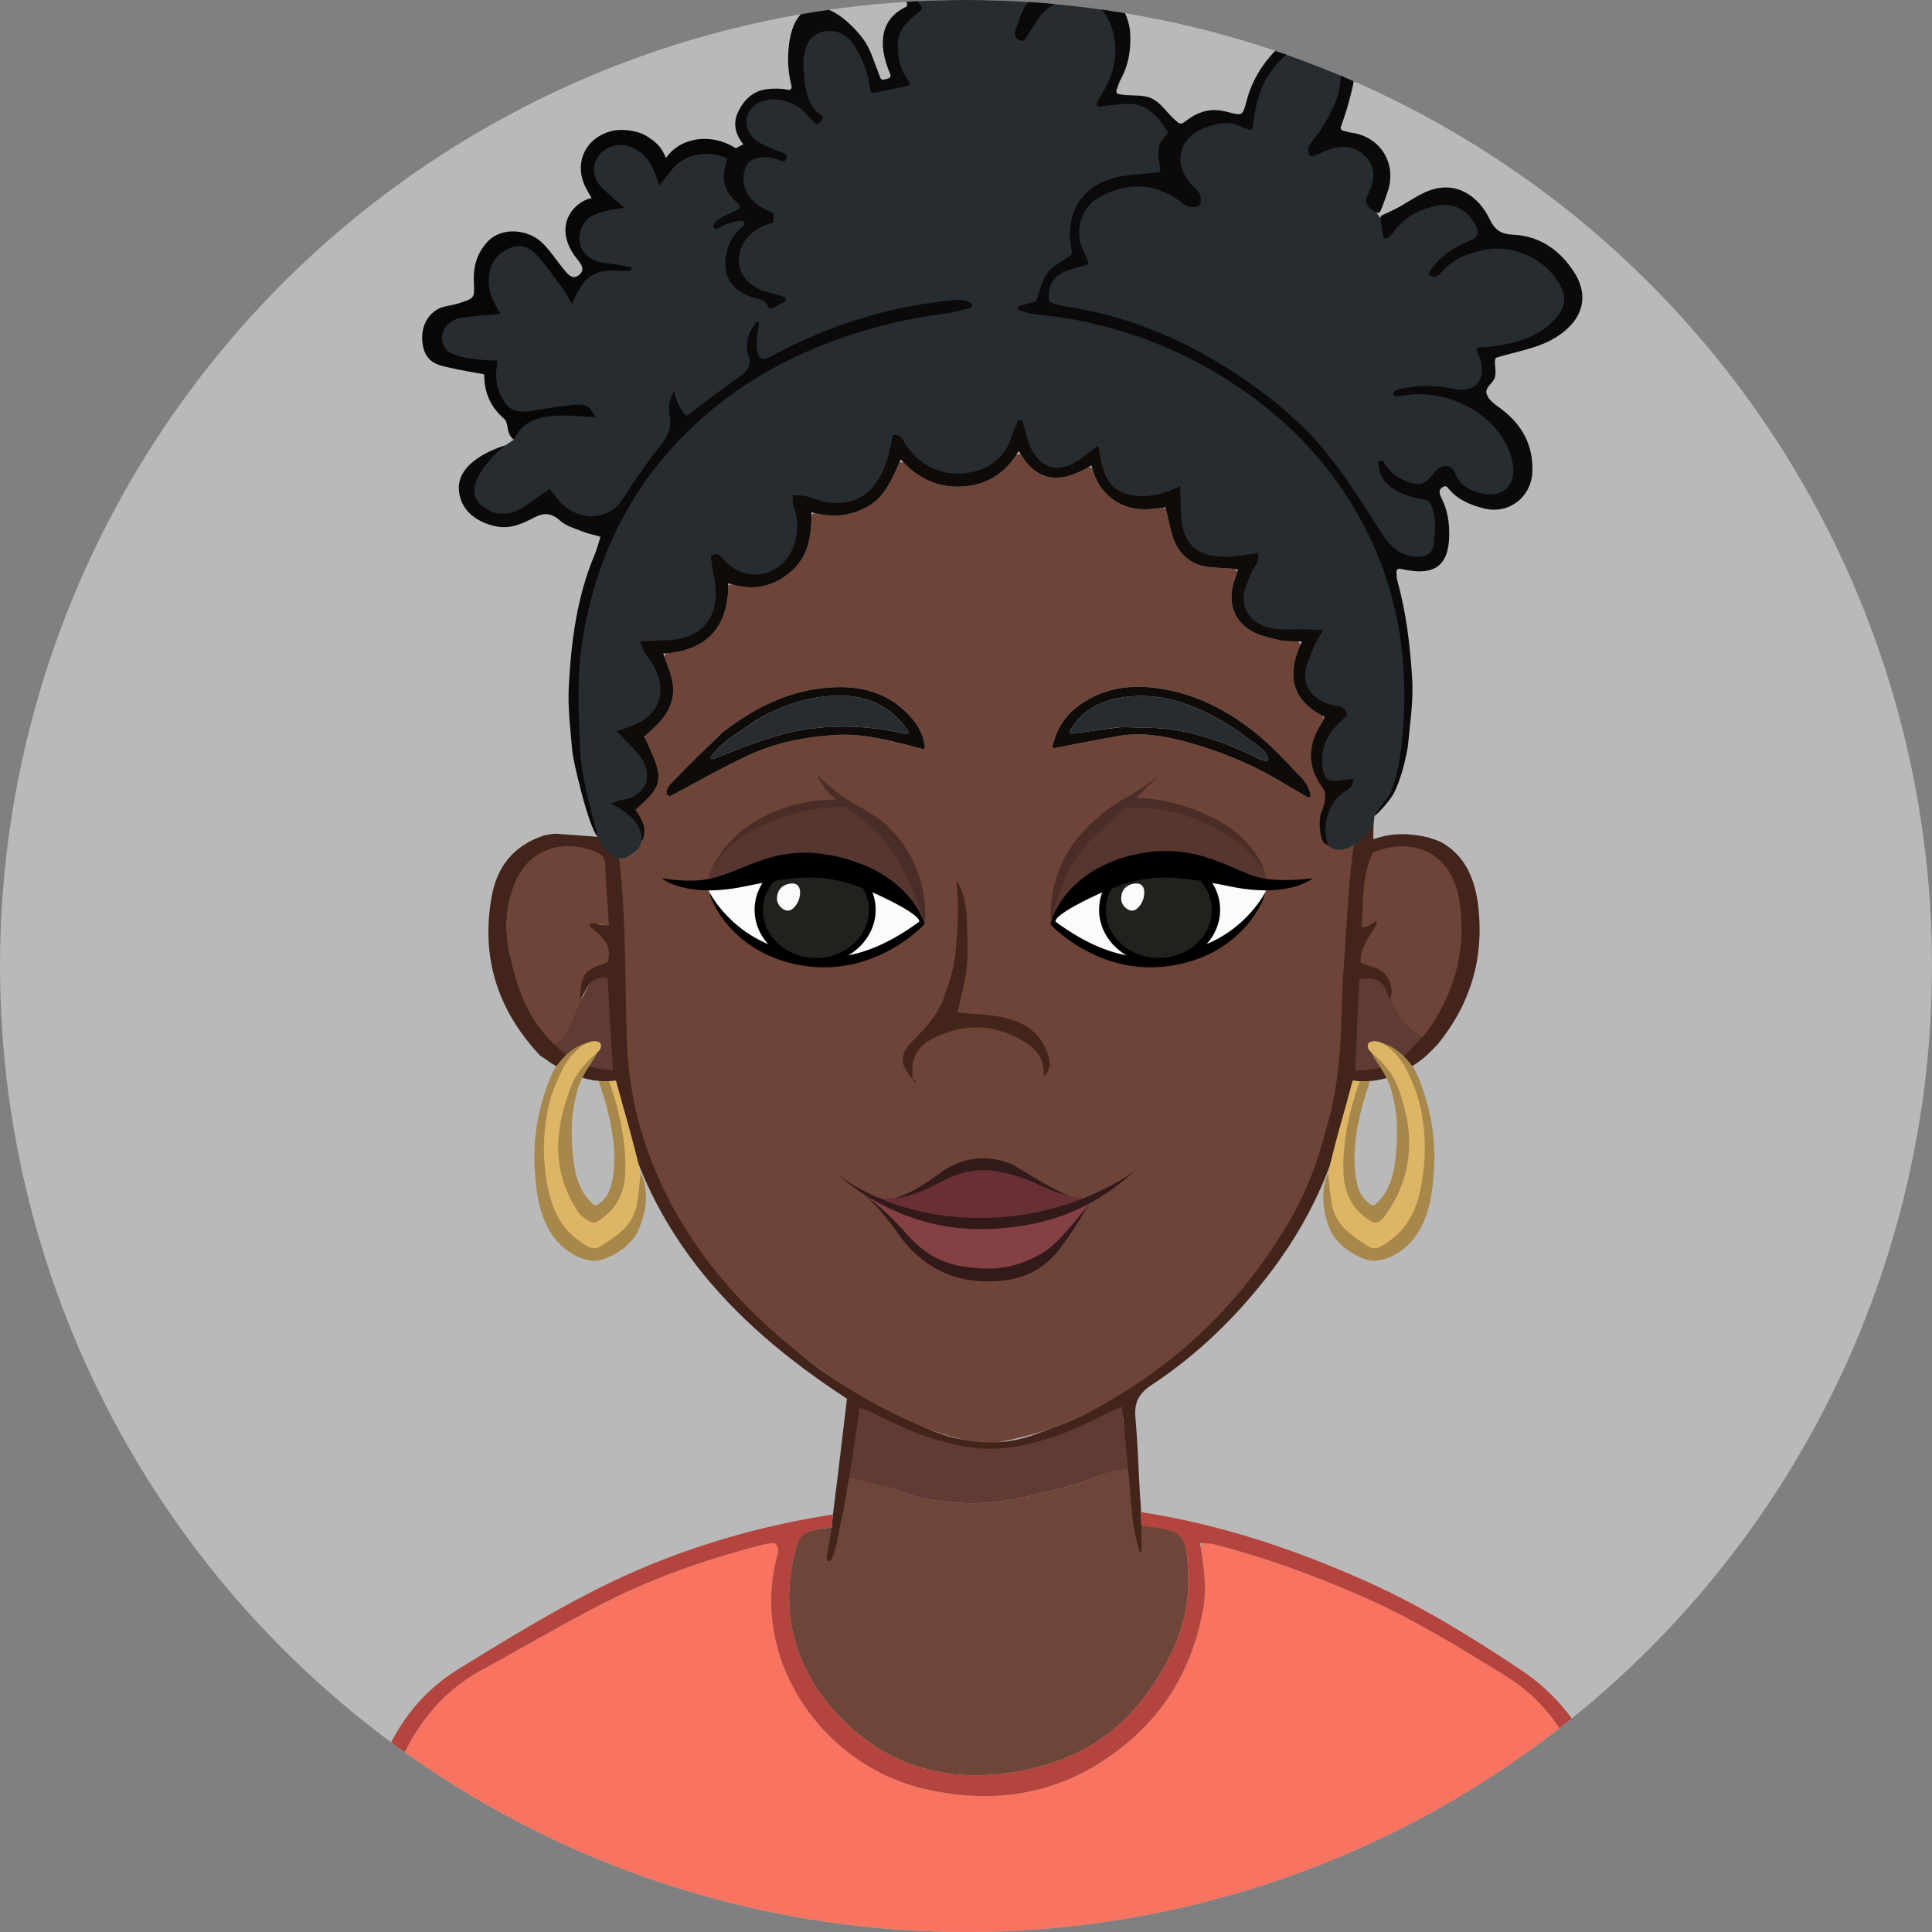 <?xml version="1.0" encoding="utf-8"?>
<!-- Generator: Adobe Illustrator 27.3.1, SVG Export Plug-In . SVG Version: 6.00 Build 0)  -->
<svg version="1.1" id="Layer_1" xmlns="http://www.w3.org/2000/svg" xmlns:xlink="http://www.w3.org/1999/xlink" x="0px" y="0px"
	 viewBox="0 0 1072.397 1072.397" enable-background="new 0 0 1072.397 1072.397" xml:space="preserve">
<rect x="0" y="0" width="1072.397" height="1072.397" fill="#808080" stroke="none"/>
<g>
	
		<ellipse id="Ellipse_891_00000171718508921971218420000003095999402578796939_" opacity="0.5" fill="#f2f2f2" enable-background="new    " cx="536.198" cy="536.198" rx="536.198" ry="536.198"/>
	<g>
		<defs>
			
				<ellipse id="Ellipse_891_00000039099626569976751000000011460539039679990929_" cx="536.198" cy="536.198" rx="536.198" ry="536.198"/>
		</defs>
		<clipPath id="Ellipse_891_00000068660460638497975040000012313774809291256479_">
			<use xlink:href="#Ellipse_891_00000039099626569976751000000011460539039679990929_"  overflow="visible"/>
		</clipPath>
		<g clip-path="url(#Ellipse_891_00000068660460638497975040000012313774809291256479_)">
			<path fill="#6E4438" d="M617.68,777.278c-10.715,5.318-20.703,10.942-31.351,14.694c-11.596,4.086-23.676,7.219-35.801,9.202
				c-5.924,0.969-12.576-1.067-18.646-2.687c-26.89-7.176-51.223-19.982-73.466-36.321c-14.776-10.854-32.08-22.701-44.945-35.733
				c-24.92-25.243-45.166-53.922-55.965-88.232c-6.745-21.431-11.094-43.275-11.07-66.007c0.026-25.085-1.106-50.174-1.921-75.256
				c-0.186-5.74-1.546-11.884-1.86-18.407c-0.047-0.987,0.694-1.844,1.681-1.898c0.79-0.044,1.512-0.185,2.079-0.333
				c0.755-0.197,4.632-1.322,6.915-4.064c0.676-0.812,1.64-2.144,2.239-3.23c0.38-0.689,0.53-1.019,0.758-1.474
				c3.206-6.724-0.221-11.796-3.52-16.668c-0.505-0.745-0.38-1.751,0.293-2.348c14.394-12.76,15.443-16.395,5.131-38.412
				c-0.336-0.717-0.169-1.573,0.419-2.102c5.915-5.326,12.094-10.642,14.312-19.16c2.156-8.276-0.874-15.575-3.981-23.788
				c-0.418-1.104,0.328-2.31,1.503-2.423c22.412-2.149,33.111-14.81,33.805-36.514c0.037-1.161,1.166-1.973,2.282-1.652
				c12.125,3.477,22.365,1.114,31.672-6.436c9.743-7.902,12.067-18.757,12.183-31.376c0.01-1.141,1.084-1.979,2.195-1.718
				c10.628,2.492,19.969,1.319,28.842-3.637c9.192-5.133,13.13-14.103,17.45-23.748c0.52-1.16,2.044-1.422,2.929-0.51
				c9.018,9.288,19.71,13.651,31.754,13.075c12.405-0.592,22.854-5.96,30.331-17.289c0.726-1.099,2.321-1.087,3.032,0.022
				c9.981,15.556,22.707,14.699,36.882,6.698c0.998-0.563,2.261-0.055,2.592,1.042c2.593,8.595,7.258,14.786,14.814,18.791
				c7.625,4.041,15.653,3.764,24,2.451c0.904-0.142,1.788,0.403,2.026,1.287c2.539,9.442,2.837,19.061,10.829,26.171
				c7.958,7.079,17.413,5.337,26.871,6.511c1.127,0.14,1.845,1.284,1.487,2.362c-0.714,2.148-1.362,4.041-1.885,5.968
				c-2.928,10.776,0.3,20.438,9.919,26.054c4.736,2.765,10.522,3.916,15.974,5.201c2.766,0.652,5.706,0.568,9.435,0.658
				c1.273,0.031,2.109,1.338,1.609,2.508c-7.328,17.157-3.751,30.237,12.26,38.615c0.818,0.428,1.202,1.389,0.87,2.251
				c-0.163,0.424-0.295,0.741-0.465,1.036c-0.501,0.869-1.153,1.651-1.648,2.523c-6.554,11.54-5.922,22.981,2.945,34.69
				c1.299,1.715,1.172,4.939,0.843,7.347c-0.402,2.939-2.026,5.745-2.501,8.63c-1.476,8.959-0.042,10.951,1.953,12.018
				c2.288,1.223,12.105,2.882,14.807,3.385c0.439,0.082,0.84,0.311,1.098,0.676c3.358,4.758,1.278,12.685,0.488,18.355
				c-3.33,23.874-3.871,47.858-4.043,71.935c-0.172,24.082-3.422,47.59-9.92,70.811c-8.011,28.629-23.307,57.215-41.812,80.478
				C674.978,738.21,647.78,759.096,617.68,777.278 M714.902,423.654c-4.308-4.216-8.433-8.64-12.957-12.611
				c-16.13-14.155-34.3-24.621-55.631-28.45c-15.157-2.721-30.101-1.798-43.712,6.492c-8.961,5.458-15.29,12.845-18.01,23.731
				c-0.317,1.267,0.816,2.433,2.098,2.186c12.152-2.344,23.321-4.645,34.56-6.535c12.81-2.155,25.488,0.128,37.701,3.466
				c11.873,3.245,23.595,7.542,34.767,12.71c10.321,4.775,20.016,10.901,30.692,17.054c1.361,0.784,3.046-0.434,2.656-1.955
				C725.278,432.775,719.339,429.291,714.902,423.654 M400.388,406.952c-8.564,8.473-17.271,16.811-25.607,25.503
				c-2,2.086-4.725,4.321-4.683,7.568c0.017,1.328,1.479,2.148,2.651,1.525c14.328-7.623,28.139-15.519,42.499-22.239
				c15.273-7.147,31.846-10.327,48.612-11.357c15.836-0.973,31.131,3.313,47.118,7.494c1.242,0.325,2.44-0.728,2.235-1.996
				c-1.149-7.096-4.398-12.01-8.443-16.321c-14.262-15.201-32.387-17.529-51.793-14.674
				C433.562,385.311,416.937,394.41,400.388,406.952 M479.253,664.071C479.253,664.071,479.512,663.919,479.253,664.071
				 M513.582,603.9C513.582,603.9,513.501,603.752,513.582,603.9 M455.182,430.748C455.182,430.748,455.337,430.668,455.182,430.748
				 M642.273,430.749C642.273,430.749,642.426,430.669,642.273,430.749z"/>
			<polygon fill="#FAFCFC" points="619.583,488.098 628.127,532.981 602.628,524.568 584.425,512.244 588.038,505.451 			"/>
			<path fill="#FAFCFC" d="M703.109,492.843l-32.625-5.711l2.08,9.579l2.168,14.098l-9.056,15.077l11.535-1.967l15.002-12.328
				c0,0,7.443-9.525,9.251-13.486C701.928,497.091,703.109,492.843,703.109,492.843z"/>
			<polygon fill="#FAFCFC" points="476.279,488.098 467.736,532.981 493.235,524.568 511.437,512.244 507.824,505.451 			"/>
			<polygon fill="#FAFCFC" points="392.96,492.572 425.586,486.861 423.506,496.441 421.338,510.539 430.394,525.616 
				418.859,523.648 403.857,511.321 394.122,496.878 			"/>
			<path fill="#F87360" d="M273.773,1163.877c-0.027,2.01-0.373,4.462-0.485,10.018c-0.008,0.384-0.141,0.764-0.393,1.054
				c-1.253,1.438-2.76,2.781-2.808,3.431c-1.699,22.922-3.762,45.831-4.742,68.787c-0.757,17.718-0.15,35.494-0.114,53.245
				c0.005,2.672-0.841,6.171,0.501,7.868c4.367,5.521,2.429,10.331-0.005,15.277c-0.353,0.718-1.169,1.086-1.94,0.872
				c-33.252-9.221-65.394-21.19-94.821-39.539c-20.355-12.692-38.103-28.274-51.554-48.442c-4.718-7.074-5.273-12.731-0.413-20.851
				c30.84-51.529,57.118-105.349,77.832-161.783c7.844-21.371,15.385-42.855,22.845-64.363
				c9.326-26.887,24.628-48.846,50.194-62.748c23.522-12.79,46.552-26.55,70.493-38.49c27.004-13.466,55.549-23.252,84.825-30.736
				c1.921-0.491,3.904-0.783,5.876-0.999c0.432-0.047,0.901,0.251,1.72,0.662c0.526,0.264,0.865,0.79,0.905,1.377
				c0.093,1.367,0.289,2.934-0.101,4.337c-16.027,57.647,24.435,117.166,82.202,130.273c41.879,9.503,79.711,1.609,112.734-26.39
				c22.86-19.382,36.027-44.128,41.324-73.65c2.074-11.559,0.487-22.571-1.414-34.47c-0.163-1.019,0.635-1.943,1.666-1.925
				c2.037,0.037,3.738,0.001,5.327,0.405c28.295,7.194,55.572,17.215,82.329,28.899c28.359,12.384,54.6,28.486,80.723,44.775
				c20.959,13.069,34.14,32.414,42.506,55.506c13.111,36.188,25.984,72.49,40.324,108.196
				c14.984,37.311,33.493,73.022,53.526,107.903c3.334,5.805,6.629,11.642,10.227,17.282c2.689,4.216,2.362,7.985-0.105,12.147
				c-7.409,12.497-16.428,23.727-27.405,33.15c-30.454,26.141-66.646,44.695-105.626,55.219c-0.789,0.213-1.609-0.187-1.955-0.928
				c-2.453-5.251-3.776-11.405-5.667-15.844c-1.288-3.024-11.279-31.207-11.85-33.089c-2.417-7.975-4.505-16.06-7.232-23.926
				c-0.937-2.704-3.112-4.979-4.846-7.406c-0.247-0.345-0.345-0.775-0.288-1.195c1.645-12.029,4.18-24.025,4.619-36.098
				c0.788-21.669,1.37-43.462-0.088-65.06c-1.163-17.223-5.244-34.28-8.539-51.312c-1.197-6.188-3.53-12.233-5.996-18.068
				c-1.308-3.095-3.642-5.756-5.667-8.547c-0.414-0.57-1.131-0.83-1.808-0.636l0,0c-0.688,0.197-1.171,0.812-1.199,1.527
				c-0.077,1.953-0.272,3.929,0.085,5.799c3.138,16.403,6.772,32.718,9.603,49.172c3.7,21.506,3.89,43.05,1.966,64.913
				c-3.43,38.973-14.649,76.086-24.553,113.549c-7.1,26.856-13.127,53.902-16.405,81.513c-1.338,11.271-3.039,22.52-3.843,33.83
				c-2.455,34.499,3.576,67.976,12.799,101.041c9.106,32.643,21.182,64.205,34.534,95.296c7.529,17.532,15.465,34.889,23.168,52.346
				c3.167,7.178,3.062,8.876-4.463,12.753c-15.451,7.96-30.976,15.916-47.005,22.588c-43.113,17.946-88.136,29.669-133.902,38.35
				c-18.002,3.415-36.366,5.625-54.661,6.624c-27.044,1.477-54.223,2.643-81.25,1.568c-22.605-0.899-45.206-4.415-67.575-8.169
				c-40.677-6.826-80.263-18.12-119.046-32.108c-22.708-8.191-44.841-17.734-65.472-30.444c-1.153-0.71-2.207-1.581-3.698-2.728
				c-0.582-0.448-0.803-1.227-0.541-1.913c1.63-4.268,3.079-8.569,5.005-12.644c18.758-39.695,35.767-80.098,49.216-121.925
				c9.129-28.391,15.613-57.273,18.707-87.088c1.898-18.293-0.535-35.932-2.229-53.861c-2.934-31.057-9.466-61.396-16.97-91.587
				c-7.58-30.497-15.982-60.838-22.127-91.626c-4.424-22.167-6.224-44.733-4.152-67.738c2.081-23.104,6.653-45.593,11.179-68.19
				c0.607-3.033,0.933-6.122,1.404-9.951c0.173-1.402-1.383-2.379-2.561-1.6c-3.984,2.632-5.565,6.173-6.486,9.543
				c-4.579,16.743-9.485,33.482-12.538,50.532c-2.581,14.415-4.017,43.681-3.834,45.995L273.773,1163.877z"/>
			<path fill="#6E4539" d="M626.956,815.231c1.486,15.814,6.748,36.774,6.641,31.43c22.679,0.889,25.405,3.653,25.98,29.094
				c0.572,25.323-9.673,46.684-24.457,66.349c-15.295,20.345-35.847,33.094-60.178,39.057
				c-41.577,10.189-79.719,2.706-109.614-29.046c-22.892-24.314-32.332-54.214-24.74-87.975c2.978-13.244,4.608-14.504,20.52-16.232
				c3.966-0.764,6.444-13.566,9.452-28.294c9.651,1.846,20.275,4.552,28.242,7.846c11.044,4.566,22.422,6.002,34.137,6.716
				c15.208,0.926,29.96-1.431,44.549-5.277c9.962-2.625,20.311-4.48,29.626-8.618C613.16,817.595,620.467,814.785,626.956,815.231z"
				/>
			<path fill="#603B34" d="M626.956,815.231c-6.519,0.363-13.796,2.364-19.841,5.051c-9.315,4.138-19.664,5.993-29.626,8.618
				c-14.589,3.845-29.342,6.203-44.549,5.277c-11.716-0.713-23.094-2.149-34.137-6.716c-7.967-3.294-18.591-5.001-27.724-7.466
				c0.939-12.475,3.679-25.899,5.559-39.321c8.674,3.877,17.503,7.273,25.244,10.858c14.382,6.662,29.531,9.807,45.161,11.766
				c5.46,0.685,11.319,0.477,16.82-0.692c18.471-3.926,35.868-9.735,52.026-19.578c0.514-0.313,6.946-3.678,7.496-4.873
				c4.388-0.526-0.429,4.606-0.123,8.433c0.525,6.567,2.309,13.114,3.016,20.519C626.297,810.112,626.996,812.269,626.956,815.231z"
				/>
			<path fill="#6E4438" d="M754.129,536.157c0.507-4.358,1.013-8.715,2.344-14.267c2.461-3.866-0.247-7.934-2.482-6.685
				c0.755-9.102,1.47-18.207,2.293-27.303c0.189-2.093,0.996-4.141,1.093-6.229c0.498-10.707,0.474-10.743,9.973-13.669
				c16.149-4.975,33.373,3.515,39.96,19.016c5.495,12.928,4.767,26.404,3.673,39.641c-1.293,15.633-7.422,30.03-15.751,43.334
				c-1.456,2.326-3.9,4.033-7.257,6.257c-10.416-3.938-17.888-9.275-16.985-21.68C770.125,540.43,767.286,537.475,754.129,536.157
				 M765.803,509.89C765.803,509.89,765.628,509.978,765.803,509.89z"/>
			<path fill="#603B34" d="M780.117,588.798c-3.356-1.83-12.838,1.256-9.505,5.536c-4.844,3.744-12.847,3.314-20.208,1.181
				c-0.574-16.494,0.581-41.269,2.357-58.607c7.118-0.742,13.751,1.902,15.155,7.759c0.36,1.5,2.473,2.58,3.781,3.853
				c-0.856,10.962,9.967,23.643,19.271,27.73C789.677,578.97,782.863,586.005,780.117,588.798z"/>
			<path fill="#42241B" d="M753.567,518.682c2.545-1.563,4.666-2.749,6.787-3.935c0.479,0.387,0.957,0.774,1.435,1.16
				c-1.554,2.537-3.107,5.073-5.15,8.025C755.148,522.585,754.146,520.822,753.567,518.682z"/>
			<path fill="#6E4438" d="M332.199,470.649c1.194,0.652,1.628,1.119,2.536,1.787c1.81,13.941,3.226,27.607,4.703,41.857
				c-2.696-0.544-4.788-0.966-7.249-1.463c5.959,6.145,7.171,13.734,9.547,20.009c-5.785,3.695-13.031,6.382-16.175,10.328
				c-2.42,3.037-1.862,8.448-2.927,14.354c-4.152,9.311-5.172,18.907-14.341,23.224c-11.483-8.947-17-21.742-21.326-34.888
				c-5.455-16.577-8.088-33.549-3.086-50.967c5.595-19.481,22.588-29.717,42.354-25.145
				C327.915,470.135,329.651,470.28,332.199,470.649 M328.341,510.943C328.341,510.943,328.146,511.049,328.341,510.943z"/>
			<path fill="#603B34" d="M324.341,594.121c1.581-2.542-0.344-4.927,1.872-7.584c1.412-1.693-0.024-2.039-0.647-3.419
				c-0.745-1.651,4.089-3.081,1.865-3.532c-5.883-1.194-8.382,4.065-13.548,6.855c-2.154-0.792-4.75-4.566-6.546-6.212
				c9.168-5.071,10.226-15.021,14.555-23.773c1.773-3.522,3.161-6.367,4.665-9.149c2.239-4.142,5.826-5.962,11.342-6.107
				c3.103,8.942,0.806,18.195,1.664,27.153c0.869,9.066,4.044,18.077,0.612,27.717C335.061,595.456,330.185,594.87,324.341,594.121z
				"/>
			<path fill="#57362F" d="M583.684,510.932c-1.224-9.049,1.93-17.277,5.633-25.072c10.495-22.096,29.342-43.837,49.899-40.812
				c15.662,3.175,31.346,6.903,44.268,16.935c8.865,6.882,16.926,15.201,19.625,26.801c-9.21-2.25-17.748-5.059-26.224-8.043
				c-10.164-3.578-20.56-5.647-31.353-4.695c-23.175,2.046-43.279,10.008-57.053,30.029
				C587.21,507.919,585.298,509.323,583.684,510.932z"/>
			<path fill="#57362F" d="M392.96,492.572c-0.498-7.093,3.881-14.424,7.984-19.252c11.296-13.293,27.22-18.688,43.652-23.16
				c4.49-1.222,9.094-2.025,14.005-3.099c16.562-6.176,36.812,16.95,47.245,35.77c4.877,8.799,8.415,18.006,6.747,28.49
				c-17.03-28.666-58.583-39.811-87.333-29.987C414.824,484.899,403.443,489.146,392.96,492.572z"/>
			<path fill="#0E0B09" d="M715.396,424.169c4.298,5.563,10.735,9.092,11.988,17.108c0.146,0.935-0.851,1.635-1.672,1.166
				c-11.193-6.401-21.254-12.833-31.992-17.8c-11.172-5.168-22.894-9.464-34.767-12.71c-12.213-3.338-24.891-5.621-37.701-3.466
				c-11.553,1.943-23.033,4.321-35.582,6.732c-0.802,0.154-1.496-0.571-1.317-1.368c2.574-11.444,9.014-19.12,18.251-24.746
				c13.611-8.29,28.555-9.213,43.712-6.492c21.33,3.829,39.501,14.294,55.631,28.45
				C706.469,415.013,710.594,419.438,715.396,424.169 M622.604,403.578c8.979,0.37,18.045,0.081,26.918,1.251
				c17.35,2.288,33.525,8.548,49.143,16.319c1.218,0.606,2.59,0.901,3.964,1.194c0.866,0.185,1.614-0.671,1.283-1.493
				c-1.042-2.58-2.494-4.451-4.322-5.818c-6.67-4.99-13.264-10.195-20.435-14.378c-18.2-10.618-37.509-17.368-59.009-13.031
				c-10.687,2.156-19.744,6.997-26.238,17.93c-0.482,0.811,0.19,1.826,1.124,1.693C604.509,405.899,612.741,404.745,622.604,403.578
				 M708.597,424.718C708.597,424.718,708.782,424.617,708.597,424.718z"/>
			<path fill="#0E0B09" d="M400.967,406.53c15.97-12.12,32.595-21.219,52.01-24.075c19.406-2.854,37.53-0.527,51.793,14.674
				c4.236,4.514,7.598,9.689,8.591,17.337c0.102,0.789-0.619,1.44-1.388,1.239c-16.348-4.26-31.949-8.746-48.113-7.753
				c-16.766,1.03-33.339,4.21-48.612,11.357c-14.655,6.858-28.254,14.685-42.899,22.451c-0.654,0.347-2.045-0.304-2.199-1.029
				c-0.721-3.395,2.386-5.936,4.631-8.277C383.117,423.763,391.823,415.426,400.967,406.53 M419.533,399.913
				c-8.457,6.06-17.947,10.918-24.468,19.46c-0.683,0.894,0.241,2.131,1.289,1.723c16.954-6.604,33.49-13.747,51.522-16.343
				c18.491-2.662,36.779-1.582,55.032,2.657c0.988,0.23,1.754-0.868,1.185-1.708c-10.023-14.776-24.607-20.507-41.582-19.499
				c-14.656,0.871-28.817,5.17-42.902,13.66C419.583,399.879,419.558,399.896,419.533,399.913z"/>
			<path fill="#42241B" d="M506.557,598.792c-7.331-7.967-7.532-13.496,0.417-21.39c6.984-6.934,13.513-14.214,16.855-23.44
				c3.043-8.403,5.904-17.214,6.642-26.029c1.107-13.227,2.162-26.783,0.288-39.162c3.261,3.824,5.832,12.504,5.981,22.551
				c0.129,8.707,0.733,17.492-0.177,26.105c-0.898,8.497-3.433,16.822-5.123,24.635c9.01,0.916,18.03,0.903,26.565,2.929
				c11.565,2.745,20.688,9.261,24.086,21.694c1.032,3.776,1.082,7.095-2.838,11.134c1.06-11.087-5.097-16.45-12.637-20.729
				c-15.785-8.957-31.89-8.867-48.01-1.047c-8.633,4.188-13.539,10.803-11.953,21.833
				C506.602,598.737,506.557,598.792,506.557,598.792z"/>
			<path fill="#42241B" d="M508.604,600.755c-0.637-0.211-1.161-0.583-1.809-1.538c-0.238-0.425-0.193-0.479-0.165-0.502
				c0.681,0.183,1.196,0.571,1.775,1.59C508.608,600.752,508.604,600.755,508.604,600.755z"/>
			<path fill="#42241B" d="M508.61,600.751c0.228,0.253,0.453,0.507,0.679,0.761c-0.161-0.084-0.323-0.168-0.585-0.504
				C508.604,600.755,508.608,600.752,508.61,600.751z"/>
			<path fill="#272C31" d="M621.655,403.586c-9.163,1.183-17.477,2.359-27.192,3.741c-0.689,0.098-1.212-0.64-0.865-1.243
				c6.514-11.309,15.69-16.271,26.548-18.462c21.5-4.337,40.809,2.413,59.009,13.031c7.171,4.184,13.765,9.388,20.435,14.378
				c1.886,1.411,3.371,3.357,4.419,6.064c0.278,0.718-0.365,1.464-1.118,1.303c-1.461-0.312-2.931-0.605-4.226-1.25
				c-15.618-7.771-31.793-14.032-49.143-16.319C640.649,403.659,631.583,403.948,621.655,403.586z"/>
			<path fill="#823E42" d="M496.502,677.22c-0.246-0.269-0.445-0.583-0.643-0.896c0.188,0.076,0.376,0.151,0.67,0.491
				C496.635,677.079,496.549,677.177,496.502,677.22z"/>
			<path fill="#272C31" d="M420.226,399.547c13.442-8.166,27.616-12.472,42.285-13.343c17.132-1.018,31.828,4.83,41.859,19.911
				c0.465,0.698-0.163,1.601-0.979,1.409c-18.413-4.332-36.86-5.455-55.514-2.77c-18.405,2.65-35.252,10.037-52.576,16.753
				c-0.724,0.281-1.382-0.561-0.93-1.192C400.912,411.166,410.843,406.156,420.226,399.547z"/>
			<path fill="#42241B" d="M461.71,847.793c0.085-1.861,0.263-4.383,0.711-7.721c2.844-22.466,5.234-42.807,7.683-63.495
				c0.015-0.131-0.045-0.259-0.155-0.331c-65.513-42.557-114.563-96.162-128.187-176.095c-0.031-0.18-0.197-0.303-0.378-0.282
				c-13.651,1.569-24.897-3.308-36.032-10.065c-0.013-0.008-0.027-0.018-0.039-0.027c-2.003-1.632-3.723-2.723-5.442-3.811
				c-0.025-0.016-0.049-0.035-0.069-0.057c-23.638-25.11-33.099-54.664-26.81-88.672c2.927-15.824,11.643-27.669,28.839-33.477
				c0.016-0.005,0.033-0.01,0.049-0.013c2.765-0.578,4.241-0.819,6.61-0.989c0.018-0.001,0.037-0.001,0.054,0
				c8.606,0.644,16.334,1.218,25.083,1.867c0.232,0.017,0.421-0.196,0.374-0.424c-1.115-5.437-2.305-10.429-3.052-15.486
				c-0.299-2.024,0.452-4.204,1.373-6.642c0.003-0.006,0.005-0.013,0.008-0.02c1.979-4.382,3.43-8.494,4.994-11.972
				c0.143-0.318,0.614-0.236,0.656,0.11c2.804,23.178,6.216,45.518,7.663,67.985c1.692,26.262,1.494,52.643,2.281,78.968
				c0.828,27.688,7.244,54.174,18.767,79.266c18.768,40.868,48.118,73.073,83.666,99.976c20.86,15.787,43.447,28.483,67.854,38.007
				c18.618,7.264,37.309,8.744,56.271,1.809c8.869-3.244,17.937-6.205,26.331-10.448c48.242-24.386,86.347-59.749,113.954-106.345
				c9.694-16.361,16.65-33.766,21.372-52.92c7.956-26.076,8.309-52.27,9.051-79.374c1.653-23.042,2.606-45.205,4.894-67.23
				c1.475-14.198,4.754-28.208,7.594-41.684c0.072-0.341,0.546-0.367,0.667-0.04c1.844,4.996,3.399,9.499,4.489,14.559
				c0.008,0.038,0.01,0.079,0.005,0.118c-0.515,4.331-0.534,8.066-0.534,12.537c0,0.242,0.241,0.413,0.469,0.332
				c10.307-3.678,19.845-3.247,29.997-0.863c0.007,0.002,0.015,0.004,0.023,0.006c1.466,0.441,6.022,1.971,7.266,2.664
				c13.558,7.542,18.867,21.107,20.536,35.975c3.132,27.908-3.988,53.328-22.614,76.254c-0.009,0.011-0.018,0.021-0.028,0.031
				c-2.559,2.542-4.163,4.333-6.423,6.399c-12.014,10.096-24.978,15.444-40.387,13.695c-0.176-0.02-0.341,0.098-0.382,0.27
				c-0.994,4.195-1.938,7.664-2.611,11.185c-6.862,35.859-22.013,67.908-44.297,96.7c-18.343,23.7-39.691,44.312-64.701,60.79
				c-7.242,4.771-9.63,9.823-8.889,18.17c1.223,13.78,1.612,26.588,2.348,40.417c0.213,3.993,0.783,8.944,0.737,12.959
				c-0.01,0.885,0.173,4.276,0.27,7.452c0.044,5.564-0.011,8.952-0.011,13.181c0,1.127-0.974,0.493-1.094,0.119
				c-4.987-15.501-4.58-31.493-6.634-48.054c-0.942-10.84-1.961-20.833-3.084-31.816c-0.024-0.235-0.276-0.379-0.493-0.286
				c-3.684,1.568-6.094,2.391-8.286,3.606c-14.826,8.211-30.468,14.446-47.04,17.798c-7.754,1.569-15.995,2.285-23.84,1.544
				c-21.098-1.992-40.324-10.192-58.977-19.828c-1.844-0.953-3.885-1.523-6.666-2.553c-0.209-0.078-0.444,0.057-0.475,0.278
				c-1.772,12.676-3.417,24.416-5.435,36.865c-1.624,8.298-2.466,15.964-4.223,23.414c-1.508,6.392-2.676,16.893-5.532,22.892
				c-0.866,2.269-3.269,2.177-2.919-0.899L461.71,847.793 M763.046,514.851c-3.702,6.08-8.339,12.487-7.78,19.33
				c0.008,0.094,0.1,0.167,0.185,0.209c4.182,2.089,10.345,2.521,13.598,6.681c3.244,4.148,4.31,8.697,2.661,13.255
				c-0.105,0.291-0.515,0.299-0.642,0.016c-0.674-1.505-1.471-8.3-6.989-10.361c-2.193-0.819-4.87-1.168-9.352-0.335
				c-0.159,0.03-0.283,0.166-0.29,0.328c-0.74,16.259-1.487,32.665-2.276,49.989c-0.009,0.2,0.155,0.371,0.355,0.371
				c13.741-0.048,24.407-3.82,32.858-14.421c0.796-0.998,6.501-6.767,7.976-8.937c14.861-21.849,21.057-46.024,16.525-72.049
				c-4.243-24.367-24.151-35.174-47.663-25.858c-0.086,0.034-0.158,0.101-0.198,0.184c-6.144,12.803-5.328,27.584-6.193,41.165
				c-0.013,0.203,0.155,0.374,0.358,0.374c1.21,0.001,3.721-1.131,4.115-1.34c1.271-0.673,3.368-2.129,3.789-2.024
				C764.767,511.598,763.899,513.658,763.046,514.851 M321.915,553.445c0.617-3.489,0.203-6.197,1.506-9.956
				c0.938-2.707,2.247-3.703,3.179-4.521c2.899-2.542,7.015-3.195,10.5-4.783c0.094-0.043,0.167-0.128,0.196-0.228
				c1.938-6.798-0.17-10.414-4.253-14.816c-1.787-1.927-3.835-3.277-4.706-4.049c-0.507-0.449-1.347-0.876-0.741-2.169
				c0.354-0.755,2.317-0.418,3.311-0.123c1.069,0.317,4.456,0.657,6.696,0.95c0.221,0.029,0.421-0.154,0.405-0.376
				c-0.718-10.44-1.46-20.302-2.05-30.174c-0.537-8.978-0.601-9.154-11.683-12.542c-0.012-0.004-0.024-0.007-0.036-0.009
				c-18.556-4.021-33.514,4.553-39.562,22.384c-4.254,12.539-4.369,25.2-1.501,37.915c4.046,17.943,9.773,35.128,24.842,49.076
				c8.284,8.836,18.398,13.319,31.78,14.097c0.21,0.012,0.388-0.165,0.376-0.375c-1.006-17.674-1.946-34.188-2.887-50.714
				c-0.01-0.175-0.155-0.319-0.33-0.331c-5.78-0.406-8.875,1.725-11.014,5.377c-1.239,2.115-2.263,4.357-3.42,5.655
				C322.287,553.997,321.853,553.794,321.915,553.445z"/>
			<g>
				<path fill="#A8874A" d="M765.501,578.417c0.809,0.701,8.686,0.86,17.369,11.957c1.805,2.307,2.905,4.01,4.024,6.717
					c6.935,16.778,10.186,33.947,9.085,51.892c-0.762,12.41-2.198,24.722-9.09,35.556c-5.606,8.812-15.198,15.023-24.07,15.302
					c-6.278,0-19.552-6.632-24.272-16.705c-6.944-16.235-3.291-27.922-1.306-31.999c1.641,5.399,1.987,10.758,2.674,15.721
					c1.706,12.333,9.22,17.393,19.231,23.778c2.979,1.9,5.23,1.511,8.22-0.266c12.218-7.263,17.703-15.783,20.728-28.865
					c3.692-15.964,2.349-31.91-1.166-47.689C785.051,605.389,767.796,586.75,765.501,578.417z"/>
				<path fill="#DEB565" d="M780.277,592.958c3.303,6.687,6.428,13.89,7.966,20.792c3.515,15.779,3.543,31.791-0.149,47.755
					c-3.025,13.082-8.51,22.602-20.728,29.865c-2.989,1.777-5.241,2.166-8.22,0.266c-10.011-6.385-18.412-12.204-20.118-24.537
					c-0.661-4.777-0.946-7.074-1.722-14.824c-0.043-0.429-0.02-1.349,0.072-1.771c3.356-15.424,9.496-35.781,13.329-50.124
					c0.065-0.396,0.102-0.574,0.84-0.492c1.118,0.125,1.996,0.225,3.258,0.26c0.926,0.026,0.193,2.731-0.116,3.711
					c-4.732,15.003-9.56,32.005-8.977,47.152c0.487,12.627,6.04,20.751,15.843,26.954c0.852,0.539,1.906,0.666,2.851,0.314
					c0.662-0.246,1.221-0.475,1.636-0.859c1.457-1.351,2.753-2.488,3.862-4.124c15.985-23.558,15.084-48.227,4.585-73.432
					c-0.547-1.314-11.857-13.965-14.424-16.885c-1.218-1.385-1.265-3.983,0.46-4.638
					C767.84,575.564,777.479,587.293,780.277,592.958z"/>
				<path fill="#A8874A" d="M760.479,600.054c-5.391,15.477-10.144,34.123-8.222,50.695c0.794,6.846,2.118,13.761,8.947,18.037
					c0.666,0.417,1.539,0.384,2.131-0.133c6.418-5.601,9.269-13.013,10.564-20.751c0.862-5.149,2.05-16.076,1.387-25.898
					c-0.417-6.177-1.755-11.879-2.686-15.736c-2.449-10.143-10.946-19.495-10.93-21.472c1.288,0.499,9.163,7.836,12.82,15.07
					c10.499,25.205,11.4,49.874-4.585,73.432c-1.11,1.636-3.09,4.107-4.695,4.887c-1.422,0.691-3.122,0.542-4.444-0.326
					c-9.399-6.163-14.577-14.498-15.053-26.847c-0.634-16.437,3.207-34.993,9.092-50.863
					C756.719,600.307,757.949,600.122,760.479,600.054z"/>
			</g>
			<g>
				<path fill="#A8874A" d="M305.861,613.816c-3.515,15.779-4.858,31.725-1.166,47.689c3.025,13.082,8.51,21.602,20.728,28.865
					c2.989,1.777,5.241,2.166,8.22,0.266c10.011-6.385,17.525-11.446,19.231-23.778c0.687-4.962,1.033-10.321,2.674-15.721
					c1.985,4.077,6.268,14.648-1.306,31.999c-4.72,10.072-17.994,16.705-24.272,16.705c-8.871-0.279-18.463-6.49-24.07-15.302
					c-6.892-10.834-8.329-23.146-9.09-35.556c-1.101-17.944,2.15-35.114,9.085-51.892c1.119-2.707,2.219-4.41,4.024-6.717
					c8.683-11.096,16.561-11.256,17.369-11.957C324.993,586.75,307.739,605.389,305.861,613.816z"/>
				<path fill="#DEB565" d="M332.263,578.343c1.725,0.655,1.678,3.253,0.46,4.638c-2.567,2.919-13.877,15.571-14.424,16.885
					c-10.499,25.205-11.4,49.874,4.585,73.432c1.11,1.636,2.405,2.773,3.862,4.124c0.415,0.385,0.975,0.613,1.636,0.859
					c0.945,0.352,1.999,0.225,2.851-0.314c9.804-6.203,15.357-14.328,15.843-26.954c0.584-15.147-4.245-32.149-8.977-47.152
					c-0.309-0.98-1.041-3.685-0.116-3.711c1.263-0.035,2.14-0.135,3.258-0.26c0.738-0.082,0.775,0.096,0.84,0.492
					c3.832,14.343,9.972,34.7,13.329,50.124c0.092,0.421,0.115,1.342,0.072,1.771c-0.776,7.75-1.061,10.047-1.722,14.824
					c-1.706,12.333-10.107,18.152-20.118,24.537c-2.979,1.9-5.23,1.511-8.22-0.266c-12.218-7.263-17.703-16.783-20.728-29.865
					c-3.692-15.964-3.664-31.976-0.149-47.755c1.538-6.902,4.663-14.105,7.966-20.792
					C315.31,587.293,324.949,575.564,332.263,578.343z"/>
				<path fill="#A8874A" d="M337.984,600.149c5.885,15.87,9.726,34.426,9.092,50.863c-0.476,12.35-5.654,20.684-15.053,26.847
					c-1.323,0.867-3.022,1.017-4.444,0.326c-1.605-0.78-5.246-3.353-6.355-4.989c-15.985-23.558-13.424-48.126-2.925-73.331
					c3.656-7.234,11.532-14.571,12.82-15.07c0.017,1.978-8.48,11.329-10.93,21.472c-0.931,3.856-2.269,9.558-2.686,15.736
					c-0.662,9.822,0.525,20.749,1.387,25.898c1.295,7.738,4.146,15.15,10.564,20.751c0.592,0.517,1.465,0.551,2.131,0.133
					c6.829-4.276,8.153-11.191,8.947-18.037c1.922-16.572-2.831-35.218-8.222-50.695C334.84,600.122,336.07,600.307,337.984,600.149
					z"/>
			</g>
			<g>
				<g>
					<path d="M582.933,512.973c0,0,25.507,28.083,64.411,23.445c38.904-4.638,53.847-33.751,55.136-41.481
						c0,0-9.79,20.096-34.009,29.629c-24.218,9.533-48.437,12.109-82.446-12.882L582.933,512.973z"/>
					<ellipse cx="643.664" cy="505.002" rx="33.596" ry="30.217"/>
					<ellipse fill="#22211E" cx="643.209" cy="505.294" rx="29.404" ry="26.446"/>
					<path fill="#FAFCFC" d="M622.511,496.983c0.31-2.056,1.598-5.434,6.626-6.44c7.391-1.478,6.701,6.602,4.631,10.445
						s-5.124,6.011-8.672,3.153C621.549,501.284,622.366,497.949,622.511,496.983z"/>
					<path d="M728.758,487.466c0,0-12.882,11.336-45.603,4.638c-32.721-6.699-47.406-7.987-73.943,4.38
						s-23.188,15.201-23.188,15.201l-3.092,1.288c0,0,6.795-30.03,48.038-38.868c34.354-7.361,54.741,10.775,70.175,13.48
						C713.298,489.716,728.758,487.466,728.758,487.466z"/>
				</g>
				<g>
					<path d="M513.186,512.973c0,0-25.507,28.083-64.411,23.445s-53.847-33.751-55.136-41.481c0,0,9.79,20.096,34.009,29.629
						c24.218,9.533,48.437,12.109,82.446-12.882L513.186,512.973z"/>
					<ellipse cx="452.455" cy="505.002" rx="33.596" ry="30.217"/>
					<ellipse fill="#22211E" cx="452.909" cy="505.294" rx="29.404" ry="26.446"/>
					<path fill="#FAFCFC" d="M431.465,496.983c0.31-2.056,1.598-5.434,6.626-6.44c7.391-1.478,6.701,6.602,4.631,10.445
						s-5.124,6.011-8.672,3.153C430.503,501.284,431.32,497.949,431.465,496.983z"/>
					<path d="M367.36,487.466c0,0,12.882,11.336,45.603,4.638c32.721-6.699,47.406-7.987,73.944,4.38s23.188,15.201,23.188,15.201
						l3.092,1.288c0,0-6.87-27.671-47.922-37.358c-33.982-8.019-50.191,7.181-70.292,11.971
						C382.971,490.445,367.36,487.466,367.36,487.466z"/>
				</g>
				<g>
					<g>
						<path fill="#4A2D26" d="M583.467,512.973c0,0-3.595-28.032,16.938-50.453c18.129-19.796,25.25-17.323,42.835-32.266
							c0,0-13.96,14.649-34.468,32.706C587.74,481.479,583.467,512.973,583.467,512.973z"/>
						<path fill="#4A2D26" d="M703.013,487.585c0,0-2.861-21.119-32.064-34.816c-25.573-11.995-44.439-9.623-44.439-9.623
							l-7.851,6.162c0,0,23.773-5.428,52.661,8.646C700.208,472.028,703.013,487.585,703.013,487.585z"/>
					</g>
				</g>
				<path fill="#4A2D26" d="M513.429,512.973c0,0,3.45-27.9-16.938-50.453c-14.385-15.913-21.328-11.519-42.835-32.266
					c0,0,1.828,5.985,8.874,12.288c7.046,6.303,20.422,14.302,28.016,23.417C505.148,483.487,513.429,512.973,513.429,512.973z"/>
				<path fill="#4A2D26" d="M392.96,488.098c0,0,5.552-23.752,35.046-36.809c22.111-9.789,41.379-7.142,41.379-7.142l5.777,3.756
					c0,0-23.487-2.243-48.888,8.87C396.835,469.652,392.96,488.098,392.96,488.098z"/>
			</g>
			<g>
				<path fill="#854044" d="M478.466,662.071c0,0,18.846,11.145,36.555-3.288c16.869-13.748,25.213-10.914,31.656-11.282
					c6.443-0.368,16.882,1.959,26.51,7.905c9.628,5.946,19.806,14.539,35.039,9.052c0,0-7.26,7.565-13.716,16.969
					c-4.543,6.617-6.703,13.779-15.019,19.927c-9.592,7.092-26.529,7.979-31.587,7.845c-6.934-0.184-27.097,1.557-40.108-14.578
					C502.335,687.85,484.726,666.305,478.466,662.071z"/>
				<path fill="#321A1A" d="M476.092,660.409c0,0,9.155,5.415,22.264,24.177c16.147,23.109,36.584,26.584,49.24,26.641
					c12.817,0.057,28.523-1.897,40.9-18.398s13.337-21.776,19.021-28.675c0,0-17.075,23.564-27.325,30.334
					c-9.76,6.446-21.406,9.936-32.595,9.67c-17.729-0.422-31.223-4.128-44.29-19.175
					C489.693,669.306,476.092,660.409,476.092,660.409z"/>
				<path fill="#683034" d="M481.089,662.653c0,0,16.224,8.563,33.932-5.869c16.869-13.748,25.213-9.914,31.656-10.282
					c6.443-0.368,16.882,1.959,26.51,7.905c9.628,5.946,20.923,11.783,35.039,11.052c0,0-31.345,14.855-63.252,14.779
					C513.546,680.161,484.195,664.754,481.089,662.653z"/>
				<path fill="#321A1A" d="M465.262,652.016c0,0,31.614,31.047,80.509,30.227c48.738-0.817,71.516-21.575,85.084-32.976
					c0,0-33.664,26.364-85.198,26.82S465.262,652.016,465.262,652.016z"/>
				<path fill="#321A1A" d="M495.035,665.458c0,0,9.472-1.265,26.346-14.034c16.874-12.77,34.155-8.226,41.15-4.664
					c4.817,2.453,22.408,14.4,32.38,17.33c0,0-8.181-1.577-18.064-6.339c-9.844-4.743-22.394-8.255-30.088-8.255
					C523.884,649.496,520.347,662.265,495.035,665.458z"/>
			</g>
			<path fill="#B3443E" d="M844.582,1673.922c-4.143,2.276-7.826,4.021-12.664,6.452c-14.994,7.407-28.556,14.789-42.721,20.736
				c-66.198,27.793-135.815,40.256-207.079,43.903c-54.989,2.814-109.668-1.21-163.805-11.666
				c-49.54-9.568-97.441-23.988-142.198-47.783c-5.596-2.975-11.228-5.883-16.844-8.822c-2.837-1.873-5.674-3.746-9.148-5.686
				c-4.615-4.078-2.468-7.936-0.51-11.955c17.003-34.908,32.133-70.61,45.151-107.196c10.78-30.297,19.232-61.21,24.209-93.018
				c3.763-24.049,1.719-47.948-2.219-71.749c-2.124-12.843-4.688-25.613-7.179-39.984c-1.527-9.16-1.527-9.16-10.868-9.748
				c-11.803-1.541-22.732-2.682-33.588-4.305c-45.852-6.858-87.244-23.818-122.753-55.146c-3.433-3.566-6.6-6.528-9.768-9.491
				c-8.997-12.051-17.961-24.128-27.01-36.141c-3.252-4.316-2.804-8.235-0.273-12.914c38.782-71.699,70.417-146.622,99.983-222.469
				c2.55-6.543,4.561-13.3,7.206-19.802c8.573-21.075,22.164-38.446,41.458-50.364c25.044-15.469,50.238-30.902,76.444-44.235
				c41.073-20.897,85.542-34.71,131.942-41.923c-0.323,2.91-0.482,4.607-0.639,7.178c-15.912,1.727-18.144,3.102-21.122,16.346
				c-7.592,33.762,1.848,63.661,24.74,87.975c29.895,31.752,68.037,39.235,109.614,29.046c24.33-5.962,44.882-18.711,60.178-39.057
				c14.784-19.666,25.029-41.026,24.457-66.349c-0.575-25.441-3.301-26.205-26-28.779c-0.179-3.104-0.209-5.371-0.24-7.639
				c44.007,6.729,85.748,20.74,126.232,38.948c29.746,13.378,57.329,30.475,84.383,48.474
				c20.732,13.793,35.339,32.644,43.574,56.137c14.416,41.129,31.398,81.211,49.126,120.976
				c12.267,27.516,25.081,54.794,37.991,82.017c5.304,11.183,11.259,22.08,17.4,32.832c3.045,5.332,3.229,9.911-0.466,14.754
				c-8.923,11.695-17.804,23.422-27.661,35.929c-3.535,2.977-6.111,5.16-9.3,7.616c-23.507,21.246-49.339,36.986-79.235,46.173
				c-25.277,7.768-51.075,12.083-78.069,14.297c-8.365,1.392-8.365,1.392-8.912,11.704c-4.652,24.632-9.637,49.202-10.552,74.382
				c-1.034,28.437,4.203,55.981,11.604,83.185c13.229,48.625,32.319,95.041,53.657,140.587c1.988,4.245,3.96,8.499,5.83,12.797
				C852.03,1667.253,851.911,1667.546,844.582,1673.922 M266.661,1325.189c12.962,3.821,26.164,5.984,40.679,6.519
				c-4.516-15.675-8.451-30.472-13.048-45.061c-11.358-36.038-19.389-72.673-21.014-112.151c-0.01-2.148,0.266-9.344,0.056-12.214
				c1.33-14.964,1.624-30.114,4.261-44.845c3.053-17.05,7.96-33.789,12.538-50.532c1.123-4.105,3.224-8.465,9.457-11.126
				c-0.729,5.386-1.046,9.305-1.813,13.134c-4.526,22.597-9.098,45.085-11.179,68.19c-2.072,23.005-0.272,45.571,4.152,67.738
				c6.145,30.788,14.547,61.129,22.127,91.626c7.504,30.192,14.036,60.531,16.97,91.587c1.694,17.929,4.127,35.567,2.229,53.861
				c-3.093,29.815-9.578,58.697-18.707,87.088c-13.449,41.827-30.458,82.23-49.216,121.925c-2.101,4.445-3.634,9.158-5.454,13.806
				c2.046,1.53,3.295,2.622,4.687,3.48c20.63,12.709,42.764,22.253,65.472,30.444c38.783,13.988,78.369,25.283,119.046,32.108
				c22.369,3.753,44.97,7.27,67.575,8.169c27.027,1.075,54.207-0.092,81.25-1.568c18.295-0.999,36.659-3.209,54.661-6.624
				c45.766-8.68,90.789-20.404,133.902-38.35c16.029-6.672,31.554-14.628,47.005-22.588c7.524-3.877,7.63-5.575,4.463-12.753
				c-7.703-17.458-15.639-34.814-23.168-52.346c-13.352-31.091-25.428-62.653-34.534-95.296
				c-9.223-33.065-15.254-66.542-12.799-101.041c0.805-11.311,2.505-22.559,3.843-33.83c3.278-27.611,9.305-54.657,16.405-81.513
				c9.905-37.463,21.123-74.576,24.553-113.549c1.924-21.863,1.734-43.407-1.966-64.913c-2.831-16.454-6.465-32.769-9.603-49.172
				c-0.431-2.251-0.059-4.656-0.059-6.99l2.303-0.661c2.158,3.151,4.888,6.06,6.345,9.507c2.466,5.835,4.799,11.88,5.996,18.068
				c3.295,17.032,7.377,34.089,8.539,51.312c1.458,21.598,0.876,43.391,0.088,65.06c-0.447,12.292-3.066,24.504-5.614,37.859
				c-8.082,28.833-16.189,57.66-24.184,86.517c-0.478,1.724-0.062,3.695-0.062,6.51c11.677-2.061,22.49-3.555,33.091-5.978
				c7.682-1.756,15.083-4.745,24.181-7.392c38.7-11.174,74.635-27.812,105.433-54.248c10.977-9.422,19.996-20.652,27.405-33.15
				c2.467-4.162,2.794-7.931,0.105-12.147c-3.598-5.641-6.893-11.478-10.227-17.282c-20.033-34.882-38.542-70.593-53.526-107.903
				c-14.339-35.705-27.213-72.008-40.324-108.196c-8.366-23.091-21.547-42.436-42.506-55.506
				c-26.123-16.289-52.363-32.391-80.723-44.775c-26.757-11.684-54.034-21.705-82.329-28.899c-2.079-0.529-4.35-0.304-7.313-0.475
				c2.033,12.67,3.923,24.263,1.734,36.465c-5.296,29.522-18.463,54.268-41.324,73.65c-33.023,27.999-70.855,35.892-112.734,26.39
				c-57.767-13.108-98.229-72.626-82.202-130.273c0.293-1.055,0.255-2.202,0.179-3.288c-0.092-1.302-0.879-2.487-2.09-2.972
				c-0.228-0.092-0.424-0.137-0.612-0.116c-1.972,0.216-3.956,0.508-5.876,0.999c-29.276,7.484-57.821,17.27-84.825,30.736
				c-23.942,11.939-46.971,25.699-70.493,38.49c-25.566,13.901-40.867,35.861-50.194,62.748
				c-7.461,21.508-15.001,42.992-22.845,64.363c-20.714,56.434-46.992,110.254-77.832,161.783c-4.86,8.12-4.306,13.776,0.413,20.851
				c13.452,20.168,31.199,35.75,51.554,48.442C198.783,1303.482,231.389,1315.524,266.661,1325.189z"/>
			<path fill="#272C31" d="M339.14,290.281l-18.138-1.199l-18.218-10.547l-20.615,10.307l-18.457-5.513l-6.951-16.54l14.862-13.663
				l13.66-9.107l-0.956-10.896l-12.225-18.349l-1.438-11.026l-30.203-9.588l4.315-17.498l26.607-8.629l-5.753-16.54l14.622-18.457
				l16.779,1.918l21.094,24.69l11.985-11.985l-11.266-9.828l-1.438-13.423l17.259-13.423l-9.971-15.821l5.417-13.423l13.903-5.513
				l17.978,5.513l7.671,14.143l18.697-15.101l24.929,4.794l3.356-5.513l-5.993-12.225l8.869-13.663l23.251-1.678v-9.828
				l-1.678-20.375l11.506-11.746l19.896,6.712l11.746,21.094l3.116,8.629l12.944-1.918l-5.993-14.622l3.835-19.896l10.068-7.671
				l-8.869-13.423l10.068-12.465l12.944-1.438l11.506,1.918l7.431-17.259l15.101-7.431l16.779,5.513l8.15,17.259l-0.959,21.813
				l27.087-0.479l16.06,18.457V31.4l-8.39,23.012l20.615,1.918l17.978,15.798l18.697-7.168l20.854,2.637l3.835-17.738l9.349-16.06
				L720.59,22.77l14.143-1.438l12.225,11.026v20.375l-12.225,26.847l15.821-2.157l16.54,12.465v12.704l-3.132,15.343l2.291,3.208
				l10.114-1.463l23.023-12.915l14.881,8.704l15.253,17.795l19.248,2.361l25.966,26.692l-6.355,16.705l-17.069,11.44l-25.421,5.811
				l-0.545,15.071l-7.082,9.442l18.703,16.342l8.716,25.421l-11.44,15.434l-13.619,0.908l-19.429-13.982l-7.445,7.263l6.174,12.529
				l-0.363,16.705l-9.261,13.074l-12.529-2.361l-7.445,1.453l8.898,34.319l2.905,34.319l-1.997,28.327
				c0,0,0.282,21.493-17.291,42.296c0,0,0.96,9.008-11.575,16.358c-12.535,7.35-17.619-3.181-17.619-8.084
				s3.087-23.787,3.087-23.787l-4.54-10.169l-0.363-13.074l9.987-17.069l-13.437-7.082l-6.719-10.895l4.358-19.248l1.57-7.99
				l-21.544-0.726l-17.795-9.442l-1.453-18.158l3.632-10.169l-20.519-2.724l-14.113-7.626l-7.118-26.874l-16.174,2.179
				l-16.524-6.537l-9.624-18.158l-11.076,7.082l-13.982,1.634l-11.984-8.716l-3.087-13.8l-14.526,22.516l-22.698,4.903l-17.25-6.719
				l-14.163-12.892l-5.266,16.524l-12.529,14.89l-11.258,3.087l-24.15-2.179l1.816,13.8L441.3,309.67l-15.253,13.074l-24.695-4.358
				l-4.219,25.603l-11.579,11.803l-24.15,5.266l8.693,15.798l-2.701,15.798l-16.342,16.342l10.169,15.947l-0.545,12.016
				l-11.258,13.074c0,0,16.117,16.054-0.113,25.186c-16.23,9.133-25.859-29.365-27.4-55.966s-3.538-53.474-0.633-67.456
				C324.18,337.815,339.14,290.281,339.14,290.281z"/>
			<path fill="#0B0909" d="M280.632,247.146c-4.935,4.007-6.532,5.52-9.624,9.231c-6.488,7.784-9.683,15.176-6.491,20.942
				c2.621,4.735,9.959,7.534,11.471,7.707c9.936,1.138,15.338-4.005,23.171-9.54c1.831-1.294,3.697-2.539,5.862-4.023
				c1.422,1.615,4.651,5.7,5.281,6.46c9.444,11.403,27.274,11.792,35.312-0.843c6.429-10.107,13.259-20.019,20.684-29.406
				c3.509-4.436,6.026-8.456,5.719-14.255c-0.14-2.639-2.303-9.027,2.12-16.286c1.815,8.279,5.181,12.059,6.841,13.857
				c10.262-7.682,20.264-15.384,30.52-22.733c3.746-2.684,5.65-5.656,4.14-10.108c-2.476-7.296-0.386-13.387,4.036-19.272
				c0.548-0.729,1.711-0.276,1.593,0.628c-0.358,2.742-0.991,5.621-1.101,8.521c-0.109,2.87-0.705,4.899,0.842,9.095
				c0.607,1.646,2.42,2.505,4.068,1.904c1.153-0.42,2.08-0.781,2.949-1.249c27.621-14.881,56.828-25.051,87.921-29.565
				c5.534-0.803,11.108-1.701,16.697-1.701c3.522,0,4.543,0.946,6.238,1.708c0.445,0.2,0.72,0.654,0.713,1.141l0,0
				c-0.011,0.76-0.536,1.41-1.273,1.592c-4.572,1.126-9.11,2.534-13.751,3.108c-20.315,2.515-40.015,7.339-59.3,14.206
				c-36.638,13.046-68.626,33.292-94.238,62.553c-25.915,29.609-41.184,64.485-47.537,103.362
				c-3.375,20.654-2.507,41.187-1.441,62.751c0.895,18.098,9.213,43.421,9.699,47.554c-5.419-5.952-13.641-42.903-13.974-46.563
				c-1.118-12.258-2.689-24.634-2.053-36.858c1.299-24.971,4.464-49.759,14.334-73.149c1.263-2.992,2.032-6.193,3.252-9.987
				c-3.899-1.114-7.151-1.762-10.175-2.975c-4.22-1.693-9.008-3-12.22-5.932c-4.819-4.398-9.021-4.583-14.441-1.742
				c-6.438,3.374-12.847,6.318-20.347,5.032c-1.135-0.195-19.787-3.092-21.385-19.964
				C253.202,256.06,276.145,248.512,280.632,247.146z"/>
			<path fill="#080706" d="M349.502,150.305c-2.679-0.032-5.367,0.058-8.037-0.119c-6.837-0.453-13.065,1.583-16.773,5.907
				c-0.651,0.759-5.778,7.586-6.967,12.695c0,0,0,0,0,0c-2.319-3.253-3.409-5.886-5.091-8.174
				c-4.52-6.149-8.898-12.44-13.884-18.196c-4.124-4.761-9.262-7.663-16.024-4.594c-6.665,3.025-10.588,7.873-11.338,15.222
				c-1.094,10.707,4.814,18.159,6.352,20.984c0,0,0,0,0,0c-3.585,0.897-6.35,0.752-9.031,0.955
				c-4.33,0.326-8.575,1.041-12.902,1.387c0,0,0,0,0,0c-7.925,1.41-14.223,10.114-7.92,18.017c0.65,0.814,1.614,1.339,2.738,1.824
				c3.58,1.545,7.391,2.48,11.266,2.912c4.476,0.5,8.909,1.063,14.385,1.063c0,0,0,0,0,0c0.08,0.953-3.514,12.233,3.292,22.277
				c2.763,5.538,8.714,6.903,16.772,5.47c7.836-1.394,15.731-2.779,23.655-3.255c6.11-0.367,7.297,1.003,10.602,6.904c0,0,0,0,0,0
				c-7.386-0.344-14.623-1.291-21.777-0.862c-9.495,0.569-18.683,2.656-23.538,13.298c0,0,0,0,0,0
				c-1.077-0.719-2.217-2.032-2.792-3.557c-0.981-2.605-0.76-6.327-2.531-7.854c-7.601-6.553-11.272-14.678-11.182-24.828
				c0,0,0,0,0,0c-6.358-1.191-12.216-2.119-17.992-3.416c-6.535-1.467-14.187-2.45-16.021-12.388
				c-1.429-7.701,0.622-15.656,7.816-20.167c3.074-1.927,8.469-2.253,11.884-3.386c8.437-2.8,9.078-2.657,8.582-10.773
				c-0.563-9.224,1.501-16.999,7.615-23.523c8.011-8.548,22.787-6.756,30.37,0.717c4.731,4.662,7.857,9.765,12.093,14.909
				c1.955,2.375,4.681,5.735,8.13,3.013c3.57-2.818,1.727-5.736-0.626-8.594c-10.272-12.478-7.985-24.445,0.801-31.029
				c3.255-2.514,6.947-3.263,6.949-3.264c0,0,0,0,0,0c-0.001-0.002-2.752-4.379-4.061-7.443
				c-5.604-13.441,1.519-26.031,14.749-29.604c5.931-1.602,15.002-0.384,19.825,2.7c4.196,2.683,7.804,4.959,10.775,12.148
				c0,0,0,0,0,0c9.233-13.341,30.841-14.882,45.383,0.026c0,0,0,0,0,0c-0.022,2.25-3.622,6.154-4.002,6.141c0,0,0,0,0,0
				c-9.184-11.343-28.815-11.22-38.157,0.332c-1.999,2.473-3.935,4.997-6.925,8.802c0,0,0,0,0,0c-1.593-4.34-2.397-7.06-3.564-9.615
				c-4.796-10.501-15.63-15.542-24.399-11.466c-8.84,4.11-11.154,14.577-4.494,21.617c3.777,3.993,8.122,7.449,13.028,11.886
				c0,0,0,0,0,0c-5.467,0.396-13.799,2.218-17.641,4.288c-4.816,2.594-7.783,8.108-7.232,13.971
				c0.641,6.825,6.489,11.692,14.543,12.43c4.63,0.424,9.222,1.254,14.381,2.432c0,0,0,0,0,0
				C350.592,149.473,350.047,149.889,349.502,150.305z"/>
			<path fill="#0E0B09" d="M737.022,469.069c-3.739-0.892-4.148-6.724-4.402-9.551c-0.17-1.891-0.243-5.182,0.44-7.403
				c0.717-2.332,1.924-4.681,2.255-7.103c0.329-2.408,0.456-5.632-0.843-7.347c-8.868-11.709-8.5-23.15-1.945-34.69
				c0.495-0.872,1.148-1.654,1.648-2.523c0.328-0.569,0.513-1.219,1.055-2.553c-18.023-8.713-21.6-22.891-12.633-41.756
				c-5.068-0.269-8.73,0.042-12.13-0.759c-5.452-1.285-11.238-2.437-15.974-5.201c-9.619-5.616-12.848-15.278-9.919-26.054
				c0.683-2.513,1.577-4.968,2.553-8.007c-10.167-1.813-20.463,0.783-29.026-6.834c-8.43-7.499-8.299-17.788-11.268-27.719
				c-8.917,1.522-17.48,2.107-25.587-2.19c-8.187-4.339-12.979-11.245-15.421-20.994c-15.698,9.486-29.724,10.889-40.367-8.036
				c-7.55,13.028-18.586,19.132-31.864,19.766c-12.863,0.614-24.184-4.403-33.57-15.038c-4.802,10.564-8.59,20.651-18.563,26.22
				c-9.479,5.294-19.492,6.271-31.038,3.074c0.137,13.592-1.856,25.283-12.181,33.657c-9.877,8.011-20.803,10.183-33.918,5.732
				c0.018,23.908-11.344,37.525-36.181,39.053c3.356,9.147,7.167,17.006,4.817,26.027c-2.342,8.993-9.099,14.417-15.3,20.052
				c11.2,23.702,10.828,26.687-4.951,40.542c3.511,5.284,7.046,10.725,3.569,18.118c0.345-10.701-7.24-16.169-17.141-21.581
				c3.129-1.003,4.749-1.772,6.446-2.026c11.817-1.767,16.994-11.444,11.196-21.906c-2.044-3.688-5.435-6.643-8.291-9.861
				c-1.615-1.82-3.393-3.497-6.066-6.227c3.644-1.331,5.698-2.098,7.763-2.832c15.34-5.449,20.47-18.341,12.971-32.971
				c-1.359-2.651-3.436-4.924-4.985-7.49c-0.958-1.587-1.546-3.398-2.97-6.629c5.301-0.252,9.45-0.6,13.601-0.622
				c20.988-0.112,31.727-13.373,27.662-34.164c-0.814-4.165-1.339-8.386-1.954-12.305c3.643-2.753,5.283-0.576,7.088,1.548
				c11.56,13.614,31.938,10.182,38.629-6.618c2.939-7.379,3.09-14.946,0.327-22.561c-0.716-1.972-0.467-4.295-0.661-6.456
				c2.44,0.159,4.953,0.002,7.302,0.549c3.891,0.904,7.603,2.741,11.519,3.347c19.458,3.008,29.119-9.008,33.597-23.124
				c1.475-4.651,2.291-9.512,3.341-13.99c5.102-0.925,5.466,2.851,7.004,5.147c9.28,13.851,24.915,19.328,40.364,14.302
				c8.939-2.908,14.867-8.658,17.969-17.506c1.243-3.546,2.822-6.973,4.248-10.455c0.741,0.095,1.483,0.19,2.224,0.285
				c1.025,3.651,1.967,7.328,3.089,10.949c5.035,16.24,17.766,19.912,30.966,9.008c2.161-1.786,4.502-3.355,8.052-5.981
				c2.075,11.854,3.545,22.977,15.095,26.575c9.69,3.018,19.677,1.19,30.408-4.117c0.17,5.906,0.346,9.79,0.383,13.676
				c0.174,18.124,8.727,26.346,26.95,25.48c5.2-0.247,10.362-1.291,15.682-1.987c1.546,5.176-2.185,7.444-3.43,10.64
				c-1.898,4.87-4.562,10.029-4.405,14.986c0.29,9.211,8.149,15.664,18.441,16.544c4.993,0.427,10.051,0.067,15.078,0.145
				c2.909,0.045,5.816,0.25,10.557,0.468c-2.23,4.067-4.054,6.697-5.177,9.597c-1.908,4.928-4.569,9.983-4.759,15.065
				c-0.317,8.509,6.288,14.981,15.662,16.99c3.276,0.702,6.885,0.443,7.645,5.721c-1.578,1.491-3.497,3.226-5.329,5.049
				c-6.012,5.98-9.105,13.09-8.488,21.702c0.614,8.555,3.164,10.632,11.421,9.144c1.815-0.327,3.67-0.44,5.96-0.704
				c-0.193,5.345-4.291,6.226-6.941,8.479C736.99,447.072,733.828,458.245,737.022,469.069z"/>
			<path fill="#0B0909" d="M412.47,79.96c-3.908-4.966-6.014-10.986-2.794-17.755c2.827-5.942,6.701-10.08,12.536-11.961
				c3.675-1.185,10.498-1.455,15.26-0.37c1.168,0.266,2.195-0.794,1.905-1.956c-1.227-4.922-1.924-9.734-1.933-14.232
				C437.38,0.961,455.776-5.797,477.08,19.042c2.868,3.344,5.026,7.037,6.597,11.015c0.976,2.471,3.832,10.093,4.977,13.155
				c0.283,0.758,1.08,1.182,1.868,1.001c0.753-0.173,1.725-0.419,2.684-0.725c0.919-0.293,1.373-1.312,0.989-2.197
				c-7.624-17.614-4.821-31.022,8.468-37.348c0.888-0.423,1.192-1.541,0.635-2.351c-0.853-1.241-1.992-2.75-2.38-3.278
				c-3.467-4.713-6.254-9.8-2.452-15.528c4.959-7.472,12.047-12.613,21.95-11.341c1.744,0.224,3.474,0.561,5.171,0.876
				c0.793,0.147,1.562-0.329,1.816-1.096c5.939-17.945,17.136-27.097,33.862-23.854c22.569,4.375,25.292,21.793,22.764,40.201
				c-0.126,0.918,0.536,1.764,1.46,1.839c7.229,0.582,13.962,0.633,20.387,2.064c11.9,2.651,20.854,14.82,21.464,27.154
				c0.44,8.9-0.834,17.308-5.172,25.208c-1.003,1.826-1.602,3.873-2.43,6.287c-0.313,0.912,0.233,1.91,1.177,2.107
				c6.398,1.34,13.182-0.073,18.414,2.432c5.6,2.68,8.667,8.651,13.968,12.83c0.448,0.353,1.704,2.047,4.04,0.305
				c3.675-2.742,7.006-4.993,11.765-6.125c4.405-1.047,8.304-0.641,13.932,0.894c6.521,1.779,6.941,0.985,8.756-6.033
				c3.296-12.74,10.084-23.232,19.824-31.91c7.267-6.475,18.905-9.052,28.742-3.016c8.128,4.987,12.79,16.109,10.57,26.118
				c-0.934,4.212-2.042,8.393-3.263,12.531c-0.968,3.281-2.135,6.504-3.386,10.144c-0.302,0.878,0.198,1.832,1.093,2.079
				c1.918,0.53,3.347,0.974,4.81,1.176c16.018,2.217,25.251,17.037,20.158,32.482c-1.187,3.598-2.434,7.176-4.095,11.053
				c-0.378,0.882-1.45,1.227-2.281,0.747c-3.855-2.226-7.579-4.336-4.424-10.501c4.504-8.801,3.401-16.099-2.178-21.185
				c-6.491-5.918-13.914-5.729-21.577-2.506c-2.288,0.962-4.568,1.944-6.892,2.939c-0.792,0.339-1.711-0.011-2.096-0.782
				c-1.451-2.9-0.35-5.085,1.407-7.317c2.274-2.89,4.622-5.777,6.461-8.943c5.415-9.321,10.391-18.815,9.362-30.192
				c-0.705-7.792-6.474-13.374-14.202-14.193c-10.999-1.165-17.369,5.58-23.328,13.077c-7.389,9.296-9.737,20.414-11.158,32.261
				c-0.121,1.009-1.127,1.655-2.095,1.347c-1.56-0.496-2.922-0.908-4.168-1.547c-7.285-3.741-14.069-1.896-21.217,0.898
				c-12.01,4.693-17.58,18.041-7.25,30.211c1.733,2.042,4.081,3.739,5.223,6.05c0.864,1.748,1.109,4.934,0.07,6.172
				c-1.033,1.231-4.184,1.475-6.092,0.969c-2.139-0.567-3.929-2.458-5.867-3.779c-14.218-9.692-28.884-9.578-43.619-1.529
				c-10.675,5.831-14.384,19.666-8.686,30.449c0.877,1.661,1.579,3.414,2.333,5.238c0.385,0.932-0.174,1.989-1.161,2.194
				c-16.407,3.407-21.231,7.954-20.595,19.142c0.035,0.62,0.438,1.161,1.016,1.389c1.098,0.433,2.279,0.912,3.496,1.267
				c1.598,0.467,3.242,0.819,4.889,1.066c43.2,6.487,80.743,25.399,114.842,52.018c4.086,3.19,16.5,14.377,18.904,16.852
				c16.207,16.681,28.351,36.249,40.704,55.729c4.5,7.096,10.018,13.652,19.464,14.307c5.91,0.41,9.899-1.9,10.375-7.081
				c0.735-7.998,1.807-16.259-2.656-23.564c-0.243-0.398-0.666-0.662-1.127-0.735c-17.593-2.785-26.386-9.352-27.053-20.318
				c-0.104-1.713,2.196-2.338,3.034-0.84c0.01,0.017,0.019,0.034,0.029,0.052c3.697,6.577,9.72,10.187,16.727,11.866
				c5.861,1.404,8.923-3.123,12.031-7.043c0.239-0.301,0.511-0.581,0.819-0.811c3.888-2.913,8.198-2.557,9.943,2.04
				c2.749,7.24,8.4,9.716,14.56,11.206c11.894,2.876,19.726-4.579,17.459-16.604c-0.829-4.395-2.423-8.795-4.61-12.526
				c-11.185-19.078-36.04-29.312-58.068-24.805c-0.616,0.126-1.256,0.137-2.045,0.09c-1.656-0.097-2.125-2.343-0.628-3.058
				c0.275-0.132,0.531-0.233,0.793-0.311c10.841-3.199,21.749-2.864,32.731-0.657c10.466,2.104,16.754-4.57,14.226-15.076
				c-0.452-1.878-1.293-3.662-2.244-5.845c-0.45-1.034,0.273-2.206,1.4-2.258c2.772-0.128,5.109-0.189,7.41-0.507
				c13.497-1.863,26.308-5.233,35.565-16.393c4.263-5.139,5.353-10.278,2.218-16.629c-7.457-15.11-25.916-24.062-43.115-20.461
				c-8.701,1.822-16.627,4.982-22.735,11.856c-1.587,1.786-3.435,3.996-6.431,2.578c-0.886-0.419-1.23-1.528-0.686-2.343
				c5.332-7.995,12.45-13.238,21.239-16.694c6.23-2.45,6.851-4.896,3.543-10.637c-4.561-7.915-12.937-11.525-22.483-9.009
				c-8.888,2.343-16.857,6.384-22.259,14.396c-0.808,1.198-1.971,2.158-3.256,3.194c-0.977,0.787-2.44,0.209-2.611-1.034
				c-0.518-3.756-0.948-6.882-1.369-9.937c-0.097-0.7,0.274-1.384,0.915-1.681c2.846-1.317,5.728-2.566,8.484-4.049
				c5.811-3.126,11.246-7.165,17.343-9.507c15.874-6.097,28.128,3.816,33.73,15.491c3.147,6.559,6.56,8.585,13.454,8.903
				c14.847,0.684,26.135,9.039,33.686,20.965c9.094,14.365,3.933,28.352-12.701,37.397c-8.88,4.829-19.475,6.503-30.177,9.721
				c-0.604,0.181-1.065,0.699-1.139,1.325c-0.341,2.886,0.841,6.411-0.105,9.804c-0.701,2.512-4.11,4.723-4.7,7.358
				c-0.343,1.531,0.975,3.85,2.19,5.217c1.744,1.962,4.069,3.418,6.193,5.028c11.42,8.659,17.592,19.933,17.161,34.473
				c-0.424,14.297-13.086,24.132-26.92,20.625c-7.798-1.977-15.142-5.049-20.146-11.667c-0.452-0.598-1.241-0.827-1.935-0.542
				c-3.404,1.396-2.769,3.852-1.414,6.554c3.385,6.75,4.439,13.878,4.227,21.416c-0.424,15.122-7.528,21.156-22.552,18.629
				c-1.445-0.243-2.883-0.529-4.784-0.897c-1.016-0.197-1.958,0.604-1.922,1.638c0.066,1.896,0.071,3.507,0.488,5.003
				c4.947,17.774,7.096,36.062,8.219,54.312c0.77,12.514-1.237,25.224-2.402,37.81c-2.314,13.301-5.954,22.811-8.198,26.569
				c-3.228,5.405-10.04,12.172-10.407,11.797c-0.257-0.263,6.666-8.821,8.653-12.582c2.226-4.213,4.872-12.511,6.402-26.034
				c4.572-40.406-0.072-80.368-18.535-117.943c-18.522-37.696-46.736-66.489-82.518-88.219
				c-25.796-15.666-53.61-25.751-83.184-31.154c-6.885-1.258-13.92-1.676-20.854-2.693c-2.419-0.355-4.743-1.35-7.111-2.052
				c-0.959-0.785-1.018-1.704-0.014-2.197c2.948-0.856,5.896-1.713,8.635-2.509c0.498-0.145,0.896-0.516,1.068-1.005
				c1.825-5.166,2.867-10.722,5.888-14.818c2.878-3.903,7.904-6.223,12.811-9.681c0.339-0.239,0.574-0.6,0.654-1.008
				c0.111-0.564,0.23-1.399,0.074-2.179c-4.216-21.135,6.307-37.057,27.49-40.847c6.59-1.179,13.337-1.479,20.297-2.114
				c0.901-0.082,1.556-0.902,1.451-1.801c-0.632-5.426-1.804-6.462-0.75-12.087c1.003-5.355,5.648-7.185,4.877-8.472
				c-4.94-8.243-10.732-15.794-21.504-15.832c-5.161-0.018-10.326,0.851-16.029,1.567c-1.242,0.156-2.204-1.106-1.687-2.245
				c0.737-1.625,1.705-3.281,2.71-4.915c6.977-11.349,9.691-23.224,5.513-36.373c-2.82-8.874-8.239-15.106-17.513-15.54
				c-8.69-0.406-17.395,1.436-22.892,9.621c-2.739,4.078-5.35,8.242-7.89,12.196c-0.357,0.555-1.022,0.84-1.669,0.709
				c-3.909-0.794-4.518-3.423-3.415-6.326c2.005-5.276,3.488-11.417,7.209-15.217c5.655-5.775,6.597-11.985,6.012-19.189
				c-0.581-7.15-2.335-13.893-7.395-19.264c-6.643-7.05-15.271-7.639-22.232-0.977c-5.948,5.693-10.549,12.293-7.139,21.377
				c0.153,0.408,0.092,0.897-0.038,1.549c-0.217,1.088-1.452,1.632-2.405,1.065c-1.469-0.875-2.752-1.637-4.027-2.412
				c-6.645-4.034-13.534-5.316-21.057-2.457c-7.881,2.995-10.174,8.142-6.291,15.712c1.28,2.496,3.109,4.711,4.857,7.076
				c0.498,0.674,0.401,1.612-0.222,2.171c-5.334,4.784-12.604,9.299-12.693,18.788c-0.074,7.864,1.373,14.75,6.194,20.603
				c0.761,0.925,0.238,2.332-0.935,2.576c-6.262,1.3-12.181,2.529-18.561,3.853c-0.887,0.184-1.758-0.393-1.921-1.284
				c-0.714-3.885-1.287-8.447-2.869-12.627c-1.974-5.217-4.553-10.456-7.976-14.815c-5.056-6.438-14.493-7.552-20.77-2.747
				c-3.279,2.422-6.281,9.098-5.492,18.113c0.632,7.223,0.743,14.73,5.067,21.129c1.663,2.461,3.451,3.832,4.713,4.564
				c0.838,0.487,1.086,1.578,0.506,2.354c-0.464,0.62-1.002,1.33-1.496,1.956c-0.603,0.766-1.746,0.817-2.425,0.118
				c-4.158-4.282-3.623-3.884-5.334-5.698c-7.29-7.729-21.256-10.053-28.504-3.972c-6.499,5.453-5.472,15.362,2.62,20.312
				c3.503,2.142,10.942,5.063,14.574,6.438c0.888,0.336,1.274,1.352,0.868,2.21c-0.103,0.218-0.191,0.462-0.251,0.731
				c-0.203,0.911-1.188,1.417-2.072,1.119c-4.527-1.521-7.502-2.693-12.665-2.004c-4.31,0.575-7.189,2.589-8.431,7.423
				c-1.643,6.392-0.043,16.277,12.986,22.036c1.155,0.51,2.296,1.052,3.432,1.605c-0.244,2.533-0.249,2.587-0.493,5.12
				c-0.654,0.176-1.308,0.349-1.965,0.516c-9.543,2.426-17.006,11.012-17.119,19.718c-0.115,8.9,5.967,15.671,16.517,18.435
				c2.546,0.667,5.08,1.375,8.384,2.291c1.403,0.389,1.612,2.294,0.327,2.977c-2.427,1.291-4.529,2.401-6.736,3.542
				c-0.867,0.448-1.962,0.04-2.26-0.889c-0.531-1.656-1.419-2.966-3.766-3.942c-0.096-0.04-0.204-0.072-0.306-0.093
				c-15.705-3.224-20.031-12.229-19.653-20.95c0.248-5.742,3.066-14.691,10.059-19.753c1.263-0.914,0.603-2.938-0.956-2.908
				c-5.547,0.106-9.863,2.36-13.374,4.271c-1.472,0.801-3.052-0.925-2.11-2.312c3.362-4.952,8.628-5.143,13.791-8.57
				c0.843-0.56,0.965-1.767,0.245-2.478c-2.693-2.659-8.787-6.826-8.39-16.247C402.502,81.307,413.164,80.841,412.47,79.96z"/>
		</g>
	</g>
</g>
</svg>
